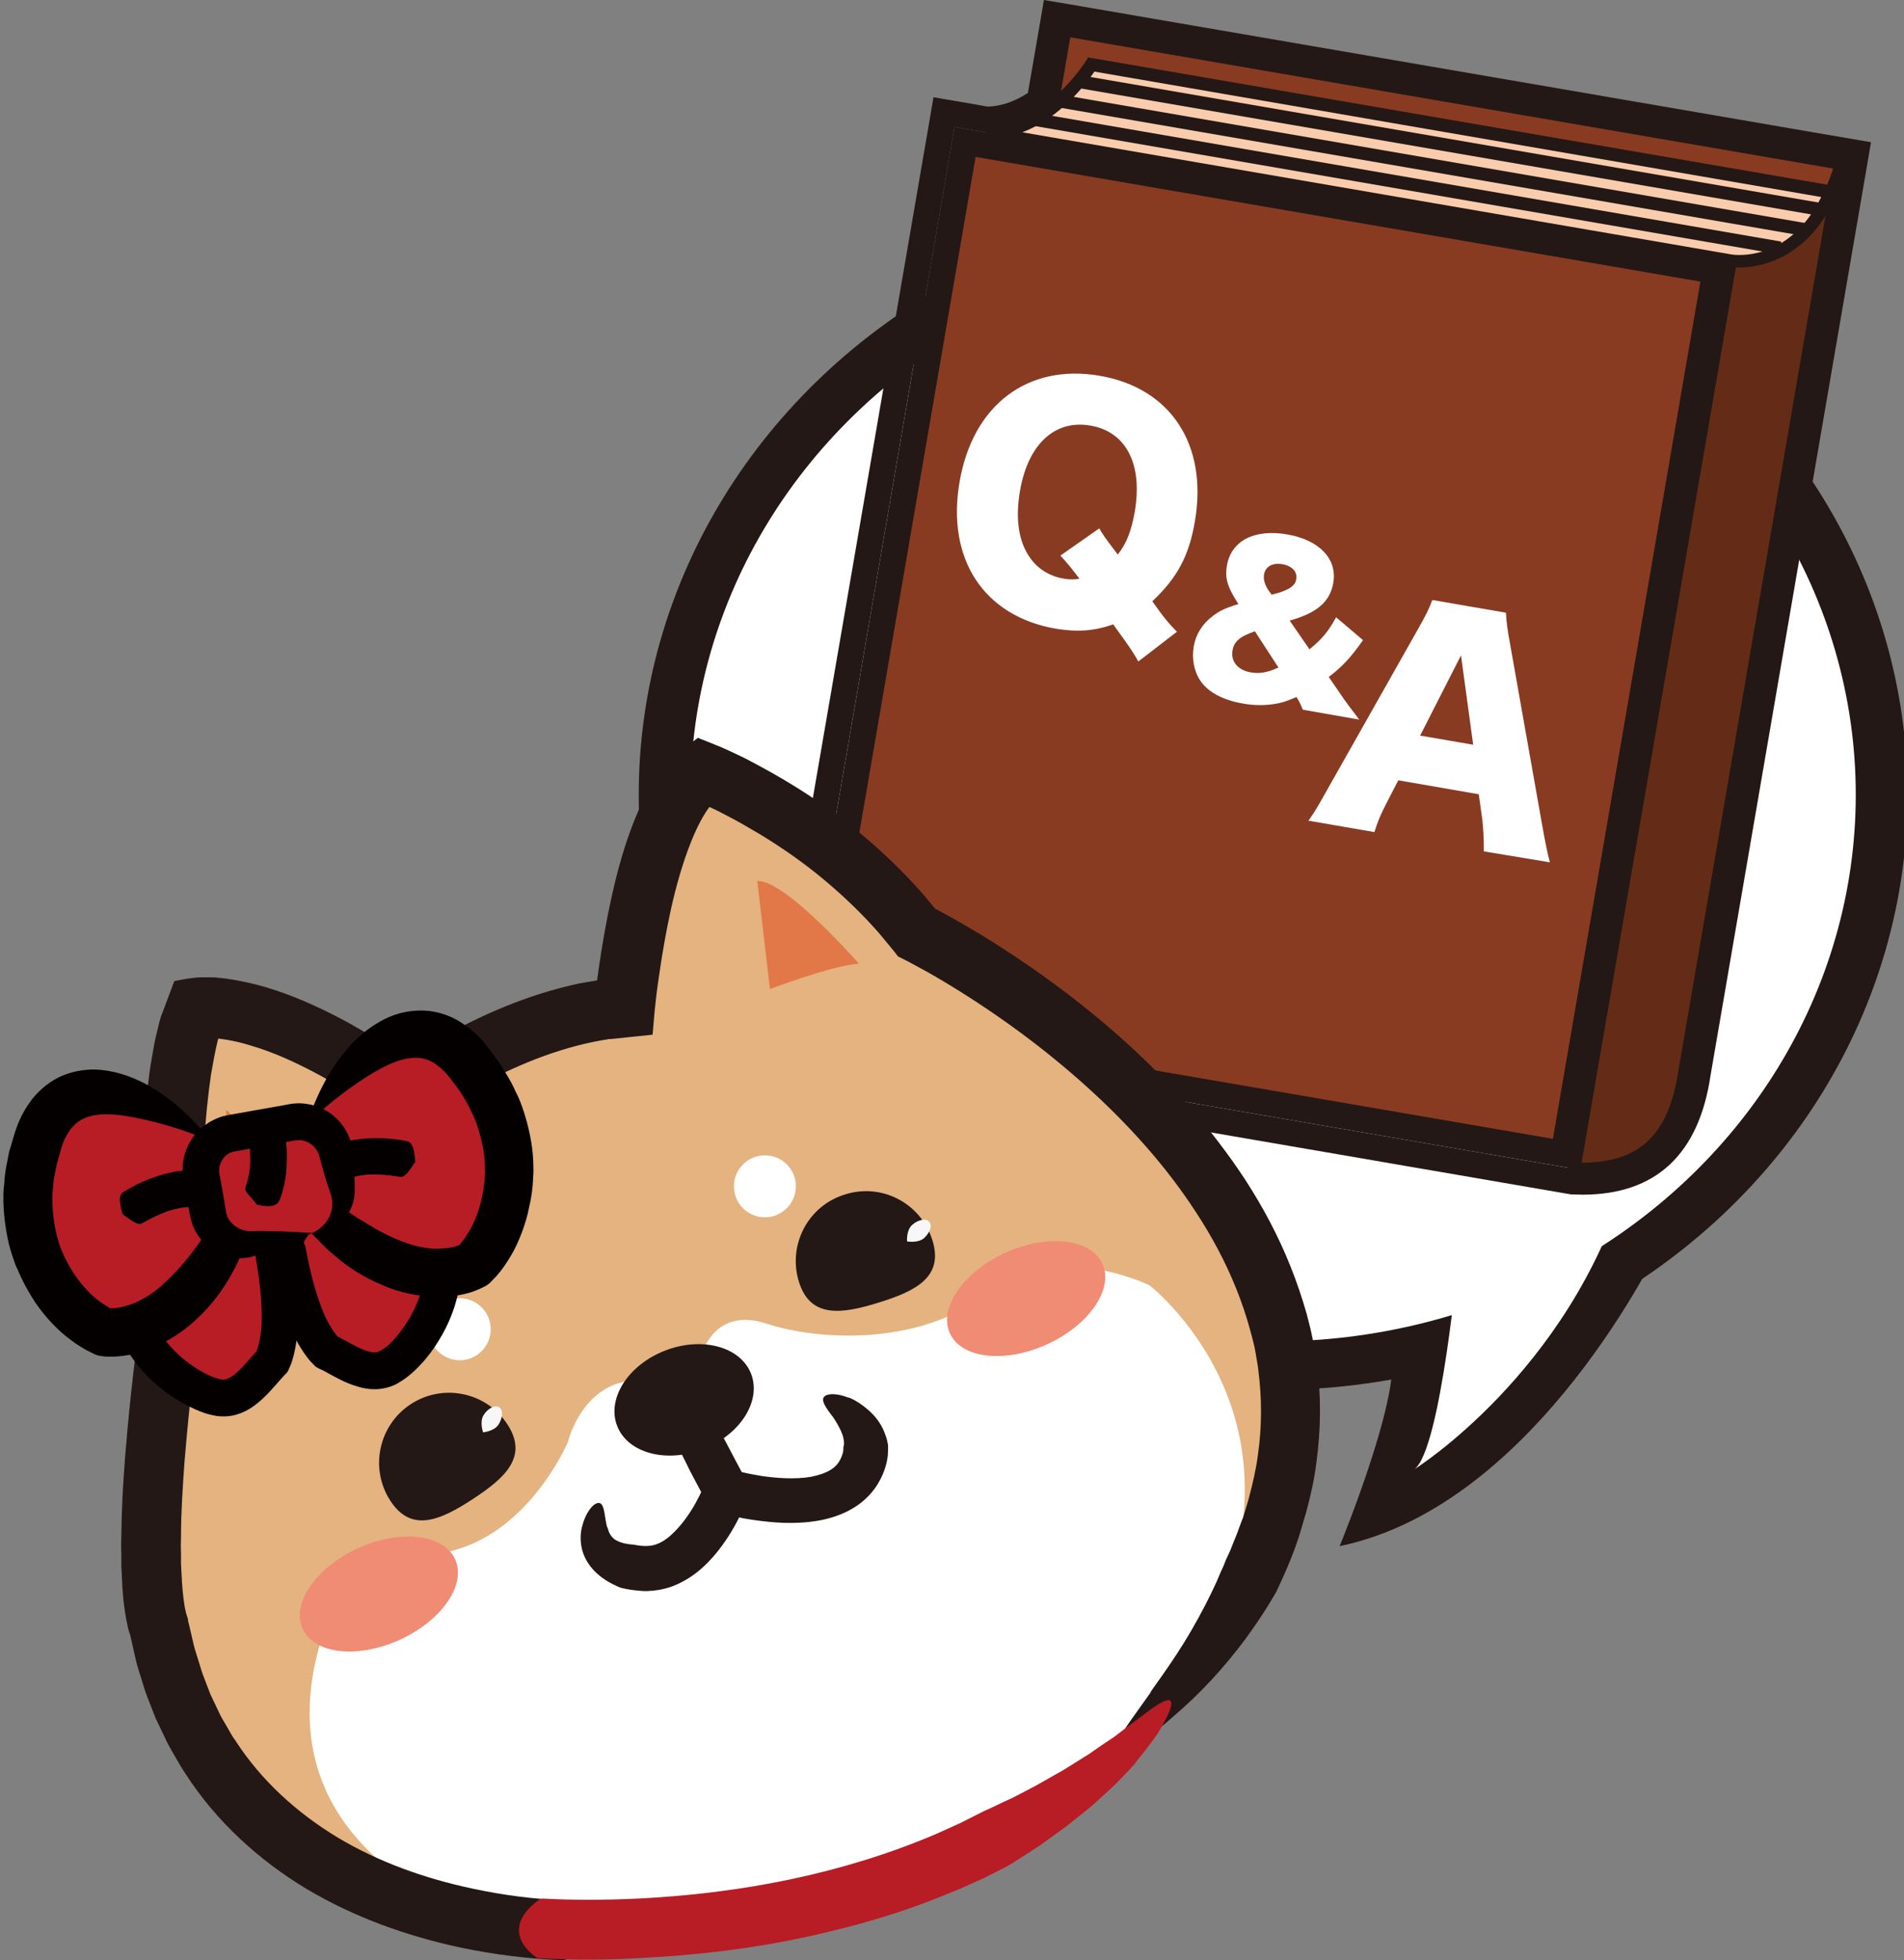 <?xml version="1.0" encoding="utf-8"?>
<!-- Generator: Adobe Illustrator 25.0.1, SVG Export Plug-In . SVG Version: 6.00 Build 0)  -->
<svg version="1.1" id="圖層_1" xmlns="http://www.w3.org/2000/svg" xmlns:xlink="http://www.w3.org/1999/xlink" x="0px" y="0px"
	 viewBox="0 0 75 77.2" style="enable-background:new 0 0 75 77.2;" xml:space="preserve">
<rect x="0" y="0" width="75" height="77.2" fill="#808080" stroke="none"/>
<style type="text/css">
	.st0{fill:#231815;}
	.st1{fill:#FFFFFF;}
	.st2{fill:#893B22;}
	.st3{fill:#642C17;}
	.st4{fill:#F9CCAD;}
	.st5{fill:#FFFFFF;stroke:#231815;stroke-width:3.059;stroke-miterlimit:10;}
	.st6{fill:#E4B37F;}
	.st7{fill:#E27748;}
	.st8{fill:#F08B74;}
	.st9{fill:#B81C25;}
	.st10{fill:#F7F7F7;}
	.st11{fill:#040000;}
</style>
<g>
	<g>
		<ellipse class="st0" cx="50.15" cy="31.3" rx="24.99" ry="23.44"/>
		<ellipse class="st1" cx="50.15" cy="31.3" rx="22.95" ry="21.53"/>
		<path class="st0" d="M65.44,48.95c0,0-4.85,10.33-12.67,11.94c0,0,2.78-6.74,1.91-7.95C54.69,52.93,64.64,51.25,65.44,48.95z"/>
		<path class="st1" d="M57.46,49.32c0,0-0.69,7.74-1.74,8.54c0,0,6.07-3.8,8.33-11.31L57.46,49.32z"/>
	</g>
	<g>
		<g>
			<path class="st0" d="M41.96,1.18l30.56,5.26l-6.16,35.77c-0.45,3.03-2.04,3.83-4.04,3.83c-0.1,0-0.21,0-0.32-0.01l-30.56-5.26
				L37.6,5l1.23,0.21c0.01,0,0.02,0,0.03,0c1.02,0,1.89-0.44,2.57-0.97L41.96,1.18 M41.12,0l-0.17,1l-0.46,2.66
				C39.97,4,39.44,4.18,38.91,4.2L37.77,4l-1-0.17l-0.17,1L30.44,40.6l-0.17,1l1,0.17l30.56,5.26l0.07,0.01l0.07,0
				c0.12,0,0.24,0.01,0.36,0.01c2.89,0,4.59-1.58,5.05-4.7l6.15-35.75l0.17-1l-1-0.17L42.13,0.17L41.12,0L41.12,0z"/>
		</g>
		<g>
			
				<rect x="38.65" y="3.54" transform="matrix(0.986 0.17 -0.17 0.986 4.465 -8.872)" class="st2" width="31.01" height="36.3"/>
			<path class="st0" d="M66.57,42.5l-0.25-0.04l-30.81-5.3l0.04-0.25l6.2-36.02l31.06,5.35l-0.04,0.25L66.57,42.5z M36.09,36.74
				l30.06,5.17l6.07-35.27L42.16,1.47L36.09,36.74z"/>
		</g>
		<g>
			<g>
				
					<rect x="32.16" y="10.52" transform="matrix(0.17 -0.986 0.986 0.17 16.203 70.269)" class="st2" width="35.28" height="29.99"/>
			</g>
			<g>
				<path class="st0" d="M38.43,6.18l28.55,4.91l-5.81,33.76l-28.55-4.91L38.43,6.18 M37.6,5l-6.16,35.77L62,46.03l6.16-35.77
					L37.6,5L37.6,5z"/>
			</g>
		</g>
		<g>
			<path class="st3" d="M72.52,6.44c0,0-0.86,3.89-4.36,3.83L62,46.03c2.15,0.08,3.88-0.64,4.36-3.83L72.52,6.44z"/>
			<path class="st0" d="M62.34,46.3c-0.12,0-0.23,0-0.34-0.01l-0.29-0.01l0.05-0.29l6.19-35.99l0.22,0c0.03,0,0.05,0,0.08,0
				c3.18,0,4-3.48,4.03-3.63l0.5,0.1l-6.16,35.77C66.09,45.76,64.01,46.3,62.34,46.3z M62.3,45.79
				C62.31,45.79,62.31,45.79,62.3,45.79c2.29,0,3.43-1.1,3.81-3.61l5.81-33.76c-0.66,1.01-1.76,2.05-3.54,2.1L62.3,45.79z"/>
		</g>
		<g>
			<path class="st4" d="M42.99,2.54c0,0-1.63,2.7-4.16,2.67l29.33,5.05c0,0,2.58,0.44,3.95-2.71L42.99,2.54z"/>
			<path class="st0" d="M68.47,10.54c-0.21,0-0.34-0.02-0.35-0.02L38.78,5.47l0.05-0.51c2.35,0.01,3.92-2.53,3.94-2.55l0.09-0.15
				l0.17,0.03l29.45,5.07l-0.13,0.3C71.22,10.26,69.26,10.54,68.47,10.54z M40.27,5.21l27.93,4.81c0.1,0.02,2.25,0.34,3.54-2.26
				L43.11,2.82C42.8,3.27,41.79,4.63,40.27,5.21z"/>
		</g>
		<g>
			
				<rect x="56.77" y="-9.02" transform="matrix(0.17 -0.986 0.986 0.17 41.683 60.97)" class="st0" width="0.51" height="29.54"/>
		</g>
		<g>
			
				<rect x="56.17" y="-8.37" transform="matrix(0.17 -0.986 0.986 0.17 40.409 61.039)" class="st0" width="0.51" height="29.82"/>
		</g>
		<g>
			
				<rect x="55.14" y="-7.66" transform="matrix(0.17 -0.986 0.986 0.17 38.846 60.617)" class="st0" width="0.51" height="29.83"/>
		</g>
		<g>
			<g>
				<g>
					<path class="st1" d="M44.84,26.05c-0.2-0.36-0.33-0.55-0.99-1.46c-0.74,0.26-1.41,0.31-2.26,0.17
						c-2.84-0.49-4.32-2.75-3.79-5.79c0.52-3.02,2.68-4.66,5.52-4.17c2.8,0.48,4.26,2.72,3.75,5.72c-0.23,1.36-0.69,2.23-1.68,3.16
						l0.34,0.47c0.2,0.27,0.41,0.51,0.63,0.73L44.84,26.05z M43.3,20.81c0.16,0.26,0.15,0.27,0.73,1.03
						c0.35-0.45,0.53-0.91,0.67-1.69c0.32-1.87-0.34-3.15-1.75-3.39c-1.4-0.24-2.45,0.73-2.77,2.56c-0.19,1.1-0.06,2.01,0.39,2.64
						c0.3,0.44,0.78,0.74,1.34,0.83c0.22,0.04,0.43,0.04,0.61,0c-0.3-0.39-0.47-0.61-0.75-0.91L43.3,20.81z"/>
				</g>
			</g>
			<g>
				<g>
					<path class="st1" d="M58.45,33.53c0-0.55-0.02-0.85-0.06-1.25l-0.14-1l-3.17-0.55l-0.46,0.89c-0.22,0.42-0.36,0.75-0.48,1.15
						l-2.6-0.45c0.22-0.3,0.37-0.55,0.77-1.27l3.55-6.28c0.29-0.51,0.45-0.83,0.56-1.14l2.9,0.5c0.02,0.34,0.05,0.64,0.17,1.27
						l1.26,7.11c0.11,0.63,0.21,1.11,0.3,1.45L58.45,33.53z M57.55,25.81l-1.61,3.16l2.09,0.36L57.55,25.81z"/>
				</g>
			</g>
			<g>
				<g>
					<path class="st1" d="M51.32,27.95c-0.08-0.2-0.16-0.36-0.25-0.5c-0.36,0.15-0.51,0.21-0.78,0.26c-0.44,0.08-0.9,0.08-1.37-0.01
						c-0.74-0.13-1.33-0.44-1.63-0.88c-0.25-0.36-0.35-0.87-0.27-1.35c0.08-0.48,0.34-0.9,0.74-1.2c0.27-0.21,0.5-0.32,1.02-0.48
						l-0.14-0.23c-0.31-0.52-0.39-0.83-0.31-1.29c0.17-0.98,1.09-1.45,2.39-1.22c1.25,0.22,1.96,0.96,1.8,1.9
						c-0.13,0.75-0.64,1.19-1.72,1.49l0.78,1.13c0.49-0.39,0.75-0.71,1.05-1.26l1.06,0.9c-0.52,0.74-0.85,1.07-1.35,1.45l0.48,0.7
						c0.15,0.23,0.44,0.61,0.72,0.98L51.32,27.95z M49.43,24.86c-0.29,0.11-0.4,0.16-0.53,0.24c-0.2,0.13-0.32,0.3-0.35,0.52
						c-0.08,0.43,0.22,0.78,0.72,0.86c0.33,0.06,0.65,0.01,1.09-0.19L49.43,24.86z M50.32,23.36c0.49-0.15,0.7-0.3,0.74-0.55
						c0.05-0.29-0.16-0.52-0.54-0.59c-0.39-0.07-0.68,0.09-0.73,0.41c-0.03,0.18,0.03,0.4,0.17,0.61l0.13,0.18L50.32,23.36z"/>
				</g>
			</g>
		</g>
	</g>
	<g>
		<g>
			<path class="st1" d="M49.52,57.28c0,9.78-10.26,17.3-22.05,18.45C12.64,77.19,6.02,67.8,6.02,58.02S15.62,40.3,27.47,40.3
				S49.52,47.5,49.52,57.28z"/>
			<path class="st5" d="M49.75,62.96"/>
			<path class="st6" d="M19.41,75.74c0,0-9.75-2.67-6.58-11.71c0,0,1.21-2.29,4.58-2.87c3.37-0.58,4.96-4.37,4.96-4.37
				s0.62-2.62,3.04-2.42c2.42,0.21,2.29-1.16,2.29-1.16s0.5-1.74,2.5-1.08s6.04,0.91,8.71-1.22c2.67-2.12,6.37-0.29,6.37-0.29
				s7.95,6.14,0.71,16.36c0,0,4.62-4.2,4.83-9.74s-1.62-11.84-12.28-19.13l-3.13-1.58l-4.92-5.29l-3.62-0.5l-1.54,5.04L24,39.95
				c0,0-3.08-0.62-5.37,1.67S16,43.11,16,43.11s-4.39-2.95-5.61-3.02s-3.26-0.27-3.26-0.27L6.83,50.94c0,0-1.83,11.1,0,15.28
				S11.87,75.37,19.41,75.74z"/>
			<g>
				<path class="st0" d="M22.29,74.84c0.05,0,0.07,0,0.14,0.06c0.24,0.17,0.53,0.47,0.64,0.85c0.11,0.37,0.01,0.86-0.66,1.36
					c-0.02,0.02-0.14,0.08-0.2,0.09c-1.38-0.05-2.73-0.22-4.07-0.5c-2.1-0.45-4.16-1.18-6.05-2.3c-1.88-1.13-3.57-2.66-4.78-4.54
					c-0.16-0.23-0.29-0.47-0.43-0.71c-0.14-0.24-0.28-0.48-0.39-0.73c-0.12-0.25-0.24-0.5-0.36-0.75l-0.3-0.77
					c-0.11-0.26-0.18-0.52-0.26-0.78c-0.08-0.26-0.17-0.52-0.23-0.79l-0.18-0.8l-0.04-0.17l0,0.02l0,0l0,0l0,0l0.01,0.02
					c0,0.01,0,0,0-0.01l-0.04-0.11C5.06,64.18,5.03,64.08,5.02,64l-0.05-0.24c-0.11-0.6-0.15-1.14-0.17-1.69l-0.02-0.4l0-0.4
					c-0.01-0.27-0.01-0.53,0-0.79c0.01-1.06,0.07-2.09,0.15-3.13l0.01-0.11l0.01-0.11c0.16-1.95,0.38-3.88,0.66-5.8l0.05-0.36
					l0.01-0.05l0-0.02c0-0.01,0,0,0,0c0,0.01,0,0,0,0l0-0.06L5.61,50.1c-0.02-0.49-0.03-0.98-0.04-1.47c-0.01-0.98,0-1.96,0.03-2.95
					c0.04-0.99,0.11-1.98,0.23-2.97c0.03-0.25,0.06-0.5,0.1-0.75l0.13-0.75c0.04-0.25,0.11-0.51,0.17-0.76
					c0.02-0.08,0.08-0.37,0.17-0.57l0.24-0.64l0.12-0.32l0.06-0.16l0.03-0.08c0.01-0.01,0.01-0.03,0.02-0.04l0.04-0.01
					c0.22-0.04,0.43-0.09,0.66-0.11c0.22-0.04,0.46-0.03,0.69-0.03c0.12,0,0.24,0,0.36,0.02l0.29,0.03c0.56,0.08,1.09,0.2,1.6,0.35
					c1.02,0.31,1.96,0.73,2.86,1.2l0.34,0.18l0.33,0.19c0.22,0.13,0.44,0.25,0.66,0.38l0.64,0.4l0.32,0.2l0.31,0.21L16,41.69
					c0,0,0,0,0,0l0.48-0.3c0.22-0.13,0.43-0.27,0.65-0.39c1.75-1,3.63-1.83,5.69-2.27l0.7-0.12l0,0c0,0,0,0,0,0l0.06-0.43
					c0.14-0.98,0.31-1.96,0.53-2.94c0.22-0.98,0.49-1.96,0.88-2.94c0.2-0.49,0.42-0.98,0.73-1.48c0.08-0.12,0.15-0.25,0.25-0.37
					l0.07-0.09c0.03-0.04,0.06-0.09,0.1-0.13c0.08-0.09,0.16-0.17,0.24-0.26c0.08-0.08,0.16-0.18,0.25-0.25l0.27-0.21
					c0.18-0.14,0.37-0.28,0.55-0.42l0.04-0.03c0.01-0.01,0.03,0.01,0.04,0.01l0.09,0.04l0.18,0.07l0.37,0.15
					c0.24,0.09,0.49,0.21,0.73,0.32c0.26,0.12,0.51,0.24,0.76,0.38c0.5,0.26,0.99,0.54,1.47,0.83c0.96,0.58,1.88,1.24,2.76,1.96
					c0.87,0.72,1.69,1.51,2.45,2.37l0.5,0.6c-0.01-0.01,0,0,0,0l0.36,0.19c0.49,0.27,0.97,0.55,1.44,0.83
					c2.02,1.24,3.94,2.64,5.7,4.23c1.76,1.59,3.38,3.39,4.71,5.42c0.7,1.08,1.31,2.22,1.79,3.43c0.24,0.6,0.45,1.22,0.63,1.85
					c0.08,0.32,0.17,0.64,0.23,0.96l0.09,0.49c0.03,0.16,0.06,0.33,0.08,0.49c0.18,1.31,0.16,2.65-0.02,3.95
					c-0.08,0.65-0.23,1.3-0.4,1.93c-0.09,0.32-0.19,0.63-0.28,0.94l-0.06,0.18c-0.23,0.69-0.53,1.36-0.84,2.02
					c0,0-0.12,0.2-0.33,0.55c-0.21,0.34-0.52,0.8-0.89,1.31c-0.38,0.51-0.83,1.06-1.32,1.59c-0.49,0.53-1.01,1.02-1.5,1.44
					c-0.82,0.73-1.42,1.12-1.8,1.3c-0.38,0.18-0.54,0.15-0.53-0.01c0.02-0.31,0.67-1.16,1.42-2.22c-0.11,0.08,0.85-1.13,1.62-2.47
					c0.39-0.67,0.74-1.36,0.98-1.89c0.11-0.27,0.21-0.49,0.28-0.64c0.06-0.16,0.1-0.25,0.1-0.25l0.17-0.37l0.15-0.38
					c0.11-0.25,0.19-0.5,0.29-0.76l0.06-0.15c0.08-0.27,0.17-0.54,0.24-0.81c0.14-0.54,0.27-1.09,0.34-1.64
					c0.16-1.1,0.16-2.22,0.02-3.31c-0.01-0.14-0.04-0.27-0.06-0.41l-0.07-0.41c-0.05-0.27-0.13-0.54-0.2-0.81
					c-0.15-0.54-0.33-1.08-0.54-1.6c-0.42-1.05-0.96-2.06-1.59-3.02c-1.18-1.82-2.67-3.47-4.31-4.95c-1.64-1.48-3.45-2.81-5.35-3.97
					c-0.44-0.27-0.89-0.53-1.34-0.77l-0.35-0.19l-0.36-0.18c-0.03-0.01-0.05-0.04-0.07-0.07l-0.06-0.08l-0.13-0.16l-0.53-0.64
					c-0.66-0.75-1.39-1.45-2.17-2.1c-0.78-0.65-1.61-1.23-2.48-1.76c-0.44-0.26-0.88-0.52-1.33-0.75c-0.22-0.12-0.45-0.23-0.68-0.34
					l0,0c0,0,0,0.01-0.01,0.01l-0.04,0.05c-0.05,0.07-0.1,0.15-0.15,0.23c-0.2,0.32-0.38,0.71-0.54,1.11
					c-0.32,0.81-0.57,1.69-0.77,2.58c-0.2,0.9-0.36,1.82-0.49,2.74l-0.05,0.35l-0.04,0.31l-0.04,0.35
					c-0.03,0.24-0.05,0.48-0.07,0.73l-0.03,0.36l-0.01,0.09l0,0.05c0,0.01-0.01,0.01-0.01,0.01l-0.02,0l-0.18,0.02l-1.44,0.15
					l-0.05,0l-0.02,0c0.01,0-0.03,0-0.06,0.01l-0.04,0.01l-0.08,0.01l-0.16,0.03l-0.32,0.06c-1.71,0.36-3.4,1.09-4.98,2
					c-0.2,0.11-0.39,0.23-0.59,0.35l-0.29,0.18l-0.15,0.1l-0.3,0.2c-0.2,0.14-0.4,0.29-0.59,0.43l-0.3,0.22
					c-0.02,0.02-0.05,0.04-0.07,0.05l-0.07-0.05l-0.15-0.1l-1.15-0.79l-0.29-0.2l-0.29-0.18l-0.58-0.37
					c-0.2-0.12-0.4-0.23-0.59-0.34l-0.3-0.17l-0.3-0.16c-0.8-0.42-1.63-0.79-2.45-1.03c-0.41-0.13-0.82-0.22-1.22-0.27l-0.07-0.01
					l-0.03,0.11c-0.05,0.22-0.1,0.43-0.14,0.65l-0.12,0.67c-0.03,0.23-0.06,0.45-0.09,0.68c-0.11,0.91-0.18,1.84-0.22,2.78
					c-0.04,0.94-0.05,1.88-0.03,2.82c0.01,0.47,0.02,0.94,0.04,1.41L8,50.7c0,0.03,0.01,0.19,0.02,0.3l-0.04,0.29l-0.05,0.35
					c-0.27,1.89-0.48,3.78-0.64,5.67l-0.01,0.11l-0.01,0.11c-0.07,1-0.14,1.99-0.14,2.98c-0.01,0.25-0.01,0.49,0,0.73l0,0.36
					l0.02,0.36c0.02,0.48,0.06,0.95,0.13,1.35l0.03,0.13c0.01,0.05,0.02,0.07,0.03,0.1c0.01,0.02-0.04-0.08-0.03-0.05l0.01,0.03
					c0.01,0.01,0.01,0.01,0.02,0.04c0.01,0.02,0.01,0.05,0.02,0.07l0.03,0.09l0.02,0.05L7.4,63.8l0.01,0.04l0.05,0.2l0.16,0.69
					c0.05,0.23,0.13,0.45,0.2,0.68c0.07,0.22,0.13,0.45,0.22,0.67l0.25,0.65l0.3,0.63c0.09,0.21,0.21,0.41,0.33,0.61
					c0.12,0.2,0.22,0.41,0.36,0.59c1.01,1.56,2.41,2.83,4.01,3.8c1.62,0.97,3.44,1.62,5.33,2.02C19.83,74.64,21.07,74.8,22.29,74.84
					z"/>
			</g>
			<path class="st7" d="M8.92,43.7c0,0-0.25,4,0.33,5.5c0,0,0.75-1.58,2.67-2.17L8.92,43.7z"/>
			<path class="st7" d="M30.33,38.95c0,0,2.42-0.92,3.5-1c0,0-2.92-3.33-4-3.25L30.33,38.95z"/>
			<circle class="st1" cx="18.11" cy="52.35" r="1.22"/>
			<circle class="st1" cx="30.13" cy="46.72" r="1.22"/>
			
				<ellipse transform="matrix(0.932 -0.363 0.363 0.932 -18.169 13.538)" class="st0" cx="26.94" cy="55.12" rx="2.83" ry="2.08"/>
			<g>
				<path class="st0" d="M26.6,56.79c-0.01-0.02-0.01-0.03,0.01-0.07c0.13-0.28,0.58-0.82,1.46-0.78c0.02,0,0.08,0.01,0.09,0.03
					c0.01,0.02,0.25,0.49,0.61,1.16c0.09,0.17,0.18,0.35,0.29,0.55c0.05,0.1,0.11,0.21,0.17,0.32c0.05,0.1,0.11,0.2,0.16,0.31
					c0.05,0.1,0.1,0.21,0.15,0.31l0.04,0.08c0,0.03-0.02,0.05-0.03,0.08l-0.06,0.16c-0.04,0.11-0.09,0.22-0.14,0.33l-0.08,0.17
					l-0.06,0.13l-0.09,0.18C29,60,28.86,60.24,28.71,60.48c-0.31,0.48-0.67,0.94-1.11,1.32c-0.44,0.38-0.98,0.68-1.52,0.79
					c-0.13,0.03-0.26,0.04-0.39,0.06c-0.06,0-0.12,0-0.17,0.01c-0.03,0-0.05,0-0.08,0c-0.03,0-0.06,0-0.09,0
					c-0.2-0.01-0.36-0.03-0.5-0.05c-0.27-0.04-0.43-0.09-0.43-0.09s-0.1-0.04-0.26-0.12c-0.16-0.08-0.4-0.21-0.64-0.43
					c-0.24-0.21-0.48-0.54-0.58-0.9c-0.1-0.36-0.08-0.72,0-0.99c0.06-0.23,0.14-0.4,0.22-0.53c0.08-0.13,0.15-0.21,0.22-0.27
					c0.14-0.11,0.23-0.11,0.3-0.05c0.14,0.13,0.14,0.55,0.23,0.9c0.01-0.02,0.03,0.08,0.08,0.21c0.05,0.12,0.14,0.24,0.26,0.31
					c0.12,0.07,0.29,0.13,0.44,0.15c0.15,0.03,0.26,0.03,0.26,0.03s0.08,0.02,0.24,0.04c0.17,0.02,0.36,0.03,0.56-0.02
					c0.2-0.05,0.46-0.18,0.72-0.43c0.26-0.24,0.53-0.57,0.76-0.94c0.12-0.18,0.22-0.38,0.32-0.57c0.02-0.05,0.05-0.1,0.07-0.15
					c-0.16-0.3-0.31-0.59-0.44-0.83C26.86,57.27,26.62,56.81,26.6,56.79z"/>
			</g>
			<g>
				<path class="st0" d="M28.64,59.65c-0.02-0.01-0.02-0.01-0.04-0.05c-0.05-0.14-0.09-0.38-0.04-0.67
					c0.06-0.28,0.19-0.61,0.44-0.93c0.01-0.01,0.05-0.05,0.06-0.06c0.01,0,0.11,0.03,0.27,0.06c0.16,0.04,0.4,0.08,0.68,0.13
					c0.55,0.08,1.3,0.14,1.94,0.03c0.31-0.06,0.59-0.16,0.78-0.28c0.19-0.12,0.3-0.26,0.38-0.42c0.08-0.17,0.1-0.28,0.11-0.35
					c0-0.07,0-0.11,0-0.11c0,0,0.01-0.03,0.02-0.08c0.01-0.05,0.01-0.13-0.01-0.24c-0.03-0.22-0.21-0.56-0.4-0.85
					c-0.36-0.46-0.49-0.69-0.36-0.83c0.13-0.13,0.51-0.13,0.94,0.04c-0.03-0.04,0.47,0.16,0.92,0.61c0.23,0.22,0.42,0.52,0.52,0.79
					c0.05,0.13,0.09,0.25,0.1,0.33c0.02,0.08,0.03,0.13,0.03,0.13s0,0.04,0,0.11c0,0.08,0,0.18-0.01,0.32
					c-0.03,0.27-0.13,0.65-0.33,1c-0.2,0.38-0.56,0.78-1.01,1.05c-0.44,0.27-0.94,0.43-1.41,0.51c-0.95,0.16-1.82,0.07-2.47-0.02
					C29.1,59.78,28.66,59.66,28.64,59.65z"/>
			</g>
			
				<ellipse transform="matrix(0.91 -0.415 0.415 0.91 -24.707 11.862)" class="st8" cx="14.93" cy="62.76" rx="3.3" ry="1.98"/>
			
				<ellipse transform="matrix(0.91 -0.415 0.415 0.91 -17.576 21.397)" class="st8" cx="40.42" cy="51.12" rx="3.3" ry="1.98"/>
			<g>
				<path class="st9" d="M21.24,77.12c-0.06,0-0.08,0-0.16-0.07c-0.26-0.18-0.57-0.51-0.63-0.9c-0.05-0.39,0.12-0.84,0.74-1.3
					c0.02-0.02,0.13-0.08,0.18-0.08c1.25,0.07,2.52,0.06,3.78,0c4.04-0.2,8.07-0.98,11.74-2.55l0.95-0.43l0.93-0.47
					c0,0,0.05-0.02,0.14-0.06c0.09-0.04,0.22-0.1,0.38-0.18c0.16-0.08,0.36-0.17,0.58-0.27c0.22-0.11,0.46-0.24,0.71-0.37
					c0.26-0.13,0.53-0.29,0.81-0.45c0.14-0.08,0.28-0.16,0.43-0.24c0.14-0.08,0.28-0.18,0.42-0.26l0.43-0.27l0.21-0.13
					c0.07-0.05,0.14-0.09,0.2-0.14c0.27-0.19,0.54-0.37,0.8-0.54c0.41-0.32,0.76-0.58,1.05-0.79c0.28-0.22,0.5-0.38,0.68-0.49
					c0.36-0.22,0.52-0.22,0.53-0.06c0.01,0.16-0.12,0.47-0.36,0.9c-0.06,0.11-0.13,0.22-0.2,0.33c-0.08,0.11-0.16,0.23-0.25,0.35
					c-0.18,0.24-0.38,0.5-0.6,0.76c0.06-0.04-0.19,0.24-0.61,0.67c-0.2,0.22-0.48,0.46-0.76,0.72c-0.14,0.13-0.29,0.27-0.45,0.4
					c-0.16,0.13-0.32,0.26-0.49,0.39c-0.16,0.13-0.33,0.27-0.49,0.39c-0.17,0.12-0.34,0.24-0.5,0.36c-0.16,0.12-0.32,0.23-0.47,0.34
					c-0.15,0.1-0.3,0.19-0.43,0.28c-0.27,0.17-0.5,0.32-0.66,0.42c-0.16,0.09-0.26,0.15-0.26,0.15c-0.29,0.15-0.58,0.3-0.87,0.44
					l-0.89,0.4c-1,0.42-2.01,0.81-3.05,1.12l-0.39,0.12l-0.39,0.11c-0.26,0.07-0.52,0.15-0.78,0.21c-0.52,0.13-1.05,0.26-1.57,0.37
					c-2.1,0.45-4.24,0.7-6.38,0.81C23.93,77.19,22.59,77.2,21.24,77.12z"/>
			</g>
			<g>
				<path class="st0" d="M19.99,56.1c0.83,1.27-0.1,2.11-1.37,2.94c-1.27,0.83-2.41,1.34-3.24,0.07c-0.83-1.27-0.47-2.98,0.8-3.81
					S19.16,54.82,19.99,56.1z"/>
				<path class="st10" d="M19.66,55.42c0.16,0.1,0.15,0.41-0.02,0.68c-0.17,0.27-0.61,0.31-0.61,0.31s-0.15-0.41,0.02-0.68
					C19.22,55.46,19.5,55.32,19.66,55.42z"/>
			</g>
			<g>
				<path class="st0" d="M36.73,48.85c0.45,1.45-0.67,2-2.12,2.45c-1.45,0.45-2.69,0.63-3.14-0.82c-0.45-1.45,0.36-3,1.82-3.44
					C34.74,46.58,36.28,47.39,36.73,48.85z"/>
				<path class="st10" d="M36.6,48.11c0.13,0.14,0.04,0.43-0.2,0.65c-0.24,0.21-0.67,0.13-0.67,0.13s-0.04-0.43,0.2-0.65
					C36.17,48.03,36.47,47.97,36.6,48.11z"/>
			</g>
		</g>
		<g>
			<g>
				<g>
					<path class="st9" d="M13.05,47.25c0,0,4.72,0.54,4.31,3.36c-0.2,1.41-1.37,2.97-2.18,3.29c-0.81,0.33-1.77-0.45-2.31-0.66
						c0,0-1.35-1.21-1.39-4.48L13.05,47.25z"/>
				</g>
				<g>
					<g>
						<path class="st11" d="M13.05,47.25c0.87,0.36,1.55,0.73,2.19,1.15c0.62,0.42,1.25,0.91,1.39,1.59
							c0.01,0.06,0.03,0.12,0.04,0.21c-0.01,0.09-0.01,0.19-0.01,0.31c-0.04,0.27-0.14,0.66-0.39,1.15
							c-0.1,0.21-0.32,0.56-0.53,0.83c-0.21,0.27-0.4,0.45-0.4,0.45s-0.04,0.04-0.11,0.09c-0.07,0.05-0.16,0.12-0.24,0.17
							c-0.09,0.04-0.12,0.05-0.21,0.06c-0.08,0-0.18-0.01-0.28-0.04c-0.28-0.08-0.58-0.25-0.89-0.42c-0.08-0.04-0.16-0.08-0.24-0.13
							c-0.12-0.06-0.05-0.02-0.07-0.03c0.03,0.04-0.09-0.11-0.14-0.18c-0.25-0.36-0.39-0.69-0.48-0.92
							c-0.35-0.91-0.51-1.71-0.66-2.48l-0.05-0.1c0-0.03,0.01-0.07,0.03-0.11c0.11-0.16,0.22-0.32,0.34-0.49
							C12.57,48.01,12.8,47.65,13.05,47.25c-0.41,0.24-0.78,0.46-1.14,0.68c-0.19,0.12-0.33,0.21-0.54,0.35
							c-0.12,0.1-0.29,0.19-0.37,0.33c-0.01,0.17-0.02,0.34-0.03,0.51c-0.08,0.86-0.05,1.8,0.38,2.95c0.11,0.28,0.27,0.69,0.63,1.22
							c0.11,0.15,0.15,0.23,0.4,0.48c0.05,0.06,0.12,0.09,0.19,0.13l0.15,0.07c0.07,0.03,0.13,0.07,0.2,0.11
							c0.29,0.15,0.66,0.38,1.18,0.53c0.19,0.06,0.44,0.11,0.74,0.1c0.29-0.01,0.63-0.11,0.84-0.24c0.21-0.12,0.36-0.24,0.47-0.33
							c0.1-0.09,0.16-0.14,0.16-0.14s0.29-0.26,0.56-0.61c0.28-0.35,0.54-0.79,0.68-1.07c0.32-0.64,0.46-1.17,0.53-1.6
							c0.01-0.23,0.02-0.43,0.02-0.6c-0.01-0.17-0.05-0.32-0.07-0.44c-0.17-0.74-0.62-1.26-1.05-1.59
							c-0.44-0.32-0.88-0.52-1.31-0.64C14.82,47.19,14,47.15,13.05,47.25z"/>
					</g>
				</g>
			</g>
			<g>
				<g>
					<path class="st9" d="M8.46,48.07c0,0-4.23,2.16-2.87,4.66c0.68,1.25,2.32,2.3,3.19,2.33c0.87,0.03,1.5-1.03,1.94-1.43
						c0,0,0.84-1.61-0.26-4.69L8.46,48.07z"/>
				</g>
				<g>
					<g>
						<path class="st11" d="M8.46,48.07c-0.92,0.24-1.68,0.56-2.39,1.1c-0.36,0.27-0.69,0.61-1,1.06c-0.28,0.46-0.53,1.11-0.43,1.86
							c0.02,0.12,0.04,0.27,0.09,0.44c0.06,0.16,0.14,0.34,0.23,0.55c0.21,0.38,0.53,0.83,1.05,1.31c0.22,0.21,0.62,0.54,1.01,0.76
							c0.38,0.23,0.73,0.38,0.73,0.38s0.08,0.03,0.2,0.08c0.13,0.05,0.32,0.11,0.56,0.15c0.25,0.04,0.6,0.03,0.87-0.07
							c0.28-0.09,0.5-0.23,0.66-0.35c0.44-0.33,0.7-0.67,0.92-0.91c0.05-0.06,0.1-0.11,0.15-0.17l0.11-0.12
							c0.06-0.05,0.11-0.11,0.14-0.18c0.15-0.32,0.16-0.42,0.21-0.59c0.15-0.62,0.16-1.06,0.17-1.37c0-1.23-0.31-2.13-0.68-2.9
							c-0.07-0.15-0.13-0.31-0.2-0.46c-0.12-0.1-0.32-0.12-0.46-0.18c-0.24-0.07-0.41-0.1-0.63-0.14
							C9.35,48.23,8.92,48.15,8.46,48.07c0.38,0.29,0.72,0.55,1.06,0.8c0.17,0.12,0.33,0.24,0.49,0.35
							c0.03,0.03,0.06,0.06,0.06,0.09c0,0.04-0.01,0.08-0.01,0.11c0.12,0.78,0.26,1.58,0.25,2.55c0,0.24-0.02,0.6-0.13,1.02
							c-0.02,0.08-0.08,0.27-0.07,0.22c-0.01,0.01,0.04-0.04-0.05,0.06c-0.06,0.07-0.12,0.13-0.18,0.2
							c-0.23,0.26-0.46,0.53-0.69,0.7c-0.08,0.06-0.18,0.11-0.25,0.14c-0.08,0.02-0.12,0.03-0.21,0.02
							c-0.1-0.02-0.21-0.05-0.29-0.08c-0.08-0.03-0.13-0.05-0.13-0.05s-0.24-0.1-0.53-0.28c-0.29-0.18-0.61-0.43-0.78-0.6
							c-0.4-0.38-0.63-0.7-0.77-0.94c-0.04-0.12-0.08-0.21-0.12-0.29c-0.03-0.08-0.02-0.15-0.04-0.21
							c-0.11-0.69,0.31-1.37,0.75-1.97C7.26,49.3,7.77,48.71,8.46,48.07z"/>
					</g>
				</g>
			</g>
			<g>
				<g>
					<path class="st9" d="M12.08,44.27c0,0,3.54-5.91,6.35-2.47c2.8,3.44,1.38,6.97,0.23,8.03c0,0-2.34,1.42-5.91-1.86L12.08,44.27z
						"/>
				</g>
				<g>
					<g>
						<path class="st11" d="M12.08,44.27c0.91-0.86,1.75-1.49,2.6-2.01c0.43-0.25,0.87-0.47,1.29-0.56
							c0.43-0.08,0.75-0.06,1.14,0.17c0.13,0.1,0.31,0.21,0.55,0.5c0.12,0.15,0.27,0.36,0.44,0.58c0.14,0.24,0.33,0.5,0.47,0.84
							c0.19,0.34,0.38,0.96,0.47,1.5c0.05,0.27,0.06,0.52,0.06,0.7c0.01,0.18,0,0.29,0,0.29s-0.01,0.38-0.11,0.85
							c-0.09,0.47-0.3,1.02-0.51,1.36c-0.11,0.19-0.23,0.36-0.35,0.5c-0.12,0.1,0.07,0-0.16,0.09c-0.3,0.09-0.61,0.1-0.88,0.1
							c-0.55-0.04-0.98-0.18-1.26-0.29c-0.58-0.23-1.09-0.51-1.56-0.81c-0.24-0.14-0.46-0.29-0.68-0.44
							c-0.16-0.11-0.15,0.01-0.23-0.19C13.02,46.4,12.6,45.43,12.08,44.27c-0.08,1.26-0.13,2.31-0.1,3.41c0,0.05,0.01,0.18,0.03,0.3
							l0.04,0.37c0.16,0.16,0.33,0.33,0.49,0.49c0.2,0.22,0.43,0.44,0.69,0.65c0.5,0.43,1.12,0.83,1.9,1.15
							c0.38,0.16,0.98,0.37,1.86,0.43c0.44,0.02,0.96,0,1.54-0.17c0.07-0.02,0.15-0.05,0.22-0.08c0.06-0.02,0.22-0.09,0.31-0.14
							c0.11-0.05,0.21-0.12,0.29-0.21l0.22-0.23c0.22-0.25,0.4-0.52,0.57-0.81c0.3-0.51,0.59-1.27,0.71-1.92
							C21,46.88,21,46.36,21,46.36s0.02-0.15,0.01-0.4c0-0.25-0.02-0.59-0.08-0.96c-0.12-0.74-0.38-1.58-0.63-2.03
							c-0.19-0.44-0.43-0.78-0.61-1.09c-0.22-0.29-0.38-0.53-0.56-0.75c-0.36-0.45-0.73-0.71-1.01-0.89
							c-0.43-0.27-0.94-0.42-1.41-0.44c-0.48-0.02-0.91,0.07-1.28,0.21c-0.73,0.3-1.23,0.73-1.64,1.17
							C12.98,42.09,12.49,43.08,12.08,44.27z"/>
					</g>
				</g>
			</g>
			<g>
				<g>
					<path class="st9" d="M13.03,45.95c0,0,1.07-0.8,3.32-0.21"/>
				</g>
				<g>
					<g>
						<path class="st11" d="M13.03,45.95c0.38,0.3,0.52,0.51,0.66,0.47c0.07-0.02,0.3-0.1,0.54-0.13c0.23-0.04,0.45-0.04,0.45-0.04
							s0.22,0,0.47,0.02c0.25,0.02,0.52,0.07,0.62,0.08c0.17,0.02,0.32-0.19,0.59-0.6c-0.04-0.48-0.11-0.75-0.31-0.8
							c-0.11-0.03-0.45-0.09-0.77-0.11c-0.32-0.02-0.62-0.01-0.62-0.01s-0.3,0-0.63,0.05c-0.33,0.04-0.7,0.16-0.82,0.21
							C12.97,45.17,12.92,45.48,13.03,45.95z"/>
					</g>
				</g>
			</g>
			<g>
				<g>
					<path class="st9" d="M8.33,44.95c0,0-5.38-4.3-6.81-0.1s1.14,7.02,2.58,7.61c0,0,2.69,0.52,4.89-3.81L8.33,44.95z"/>
				</g>
				<g>
					<g>
						<path class="st11" d="M8.33,44.95c-0.8-0.98-1.6-1.73-2.67-2.3c-0.54-0.27-1.15-0.5-1.94-0.53c-0.39,0-0.83,0.06-1.28,0.25
							C2,42.56,1.58,42.89,1.27,43.28c-0.2,0.27-0.45,0.64-0.64,1.19c-0.09,0.26-0.16,0.55-0.27,0.89
							c-0.06,0.35-0.17,0.75-0.19,1.23c-0.08,0.51-0.03,1.39,0.12,2.12c0.07,0.37,0.17,0.69,0.26,0.93
							c0.07,0.24,0.15,0.37,0.15,0.37s0.19,0.48,0.54,1.05c0.34,0.57,0.88,1.18,1.34,1.55c0.26,0.21,0.53,0.4,0.82,0.56
							c0.1,0.05,0.19,0.09,0.28,0.14c0.11,0.06,0.23,0.09,0.35,0.1c0.1,0.02,0.28,0.02,0.34,0.02c0.08,0,0.16,0,0.24-0.01
							c0.61-0.04,1.09-0.21,1.5-0.38c0.8-0.37,1.29-0.77,1.59-1.05c0.63-0.57,1.06-1.17,1.38-1.74c0.17-0.29,0.31-0.57,0.42-0.85
							c0.1-0.21,0.19-0.42,0.29-0.63l-0.09-0.36c-0.03-0.12-0.06-0.25-0.08-0.29C9.26,47.07,8.84,46.1,8.33,44.95
							c-0.08,1.26-0.13,2.31-0.1,3.41c-0.01,0.22-0.03,0.1-0.15,0.26c-0.15,0.22-0.31,0.44-0.48,0.66c-0.33,0.44-0.72,0.89-1.18,1.3
							c-0.22,0.21-0.57,0.48-1.08,0.72c-0.25,0.1-0.55,0.2-0.86,0.22c-0.24-0.01-0.04,0.03-0.18-0.02c-0.15-0.09-0.32-0.2-0.5-0.34
							c-0.31-0.25-0.7-0.69-0.95-1.1c-0.26-0.41-0.4-0.76-0.4-0.76s-0.05-0.1-0.1-0.27c-0.06-0.17-0.13-0.41-0.18-0.68
							c-0.1-0.53-0.14-1.18-0.08-1.57c0.01-0.36,0.1-0.67,0.15-0.95c0.08-0.27,0.14-0.51,0.2-0.7c0.12-0.36,0.25-0.52,0.34-0.66
							c0.28-0.35,0.57-0.49,1.01-0.56c0.43-0.06,0.92-0.01,1.4,0.08C6.17,44.17,7.17,44.46,8.33,44.95z"/>
					</g>
				</g>
			</g>
			<g>
				<g>
					<path class="st9" d="M12.3,48.56l-2.39,0.43c-0.8,0.14-1.57-0.39-1.71-1.19l-0.26-1.46c-0.14-0.8,0.39-1.57,1.19-1.71
						l2.39-0.43c0.8-0.14,1.57,0.39,1.71,1.19l0.26,1.46C13.64,47.65,13.1,48.42,12.3,48.56z"/>
				</g>
				<g>
					<g>
						<path class="st11" d="M12.3,48.56c-0.93-0.07-1.76-0.09-2.53-0.08c-0.27-0.03-0.5-0.15-0.67-0.34
							c-0.19-0.22-0.19-0.35-0.29-0.99c-0.03-0.18-0.08-0.42-0.14-0.77c-0.04-0.22-0.05-0.26-0.03-0.4
							c0.02-0.12,0.07-0.26,0.17-0.38c0.05-0.07,0.21-0.18,0.21-0.18s0.06-0.03,0.13-0.05c0.04-0.02,0.05-0.01,0.13-0.03
							c0.72-0.13,1.37-0.25,1.91-0.35c0.14-0.02,0.27-0.05,0.39-0.07c0.13-0.02,0.14-0.02,0.21-0.02c0.11,0,0.21,0.03,0.28,0.06
							c0.27,0.11,0.44,0.32,0.51,0.57c0.11,0.44,0.23,0.85,0.36,1.24c0.07,0.22,0.12,0.31,0.14,0.47c0.02,0.15,0.02,0.31-0.03,0.47
							C12.97,48.01,12.74,48.36,12.3,48.56c0.47,0.03,0.97-0.19,1.28-0.57c0.16-0.19,0.28-0.43,0.34-0.68
							c0.07-0.24,0.05-0.56,0.05-0.74c-0.01-0.41-0.04-0.83-0.09-1.29c-0.07-0.64-0.52-1.35-1.28-1.66c-0.2-0.09-0.48-0.16-0.8-0.17
							c-0.15,0-0.37,0.02-0.48,0.05c-0.12,0.02-0.25,0.05-0.39,0.07c-0.55,0.1-1.2,0.21-1.91,0.34c-0.14,0.03-0.22,0.04-0.33,0.08
							c-0.21,0.07-0.38,0.17-0.38,0.17c-0.01-0.01-0.48,0.3-0.61,0.5c-0.3,0.36-0.44,0.76-0.49,1.11c-0.05,0.34,0.02,0.71,0.04,0.84
							c0.06,0.35,0.11,0.59,0.14,0.77c0.06,0.28,0.07,0.48,0.2,0.87c0.13,0.34,0.35,0.63,0.6,0.84c0.51,0.43,1.16,0.54,1.7,0.41
							C10.74,49.26,11.42,48.95,12.3,48.56z"/>
					</g>
				</g>
			</g>
			<g>
				<g>
					<path class="st9" d="M10.12,47.44c0,0,0.81-1.06,0.26-3.32"/>
				</g>
				<g>
					<g>
						<path class="st11" d="M10.12,47.44c0.47,0.12,0.78,0.07,0.88-0.15c0.06-0.12,0.18-0.49,0.23-0.82
							c0.06-0.33,0.06-0.63,0.06-0.63s0.02-0.3,0-0.62c-0.02-0.32-0.07-0.66-0.1-0.78c-0.05-0.21-0.32-0.28-0.8-0.33
							c-0.41,0.26-0.63,0.41-0.61,0.58c0.01,0.09,0.05,0.37,0.07,0.62c0.01,0.25,0.01,0.47,0.01,0.47s-0.01,0.22-0.05,0.45
							c-0.04,0.23-0.11,0.46-0.14,0.53C9.61,46.91,9.82,47.06,10.12,47.44z"/>
					</g>
				</g>
			</g>
			<g>
				<g>
					<path class="st9" d="M8.02,46.85c0,0-1.28-0.37-3.19,0.96"/>
				</g>
				<g>
					<g>
						<path class="st11" d="M8.02,46.85c-0.06-0.48-0.22-0.75-0.45-0.76c-0.13-0.01-0.52,0.01-0.85,0.09
							c-0.33,0.07-0.61,0.17-0.61,0.17s-0.28,0.09-0.58,0.23c-0.29,0.14-0.59,0.31-0.69,0.38c-0.17,0.12-0.14,0.4-0.01,0.86
							c0.4,0.29,0.61,0.44,0.76,0.36c0.08-0.04,0.32-0.18,0.55-0.29c0.23-0.1,0.43-0.18,0.43-0.18s0.21-0.07,0.44-0.12
							c0.23-0.05,0.47-0.06,0.55-0.06C7.71,47.51,7.77,47.27,8.02,46.85z"/>
					</g>
				</g>
			</g>
		</g>
	</g>
</g>
</svg>

